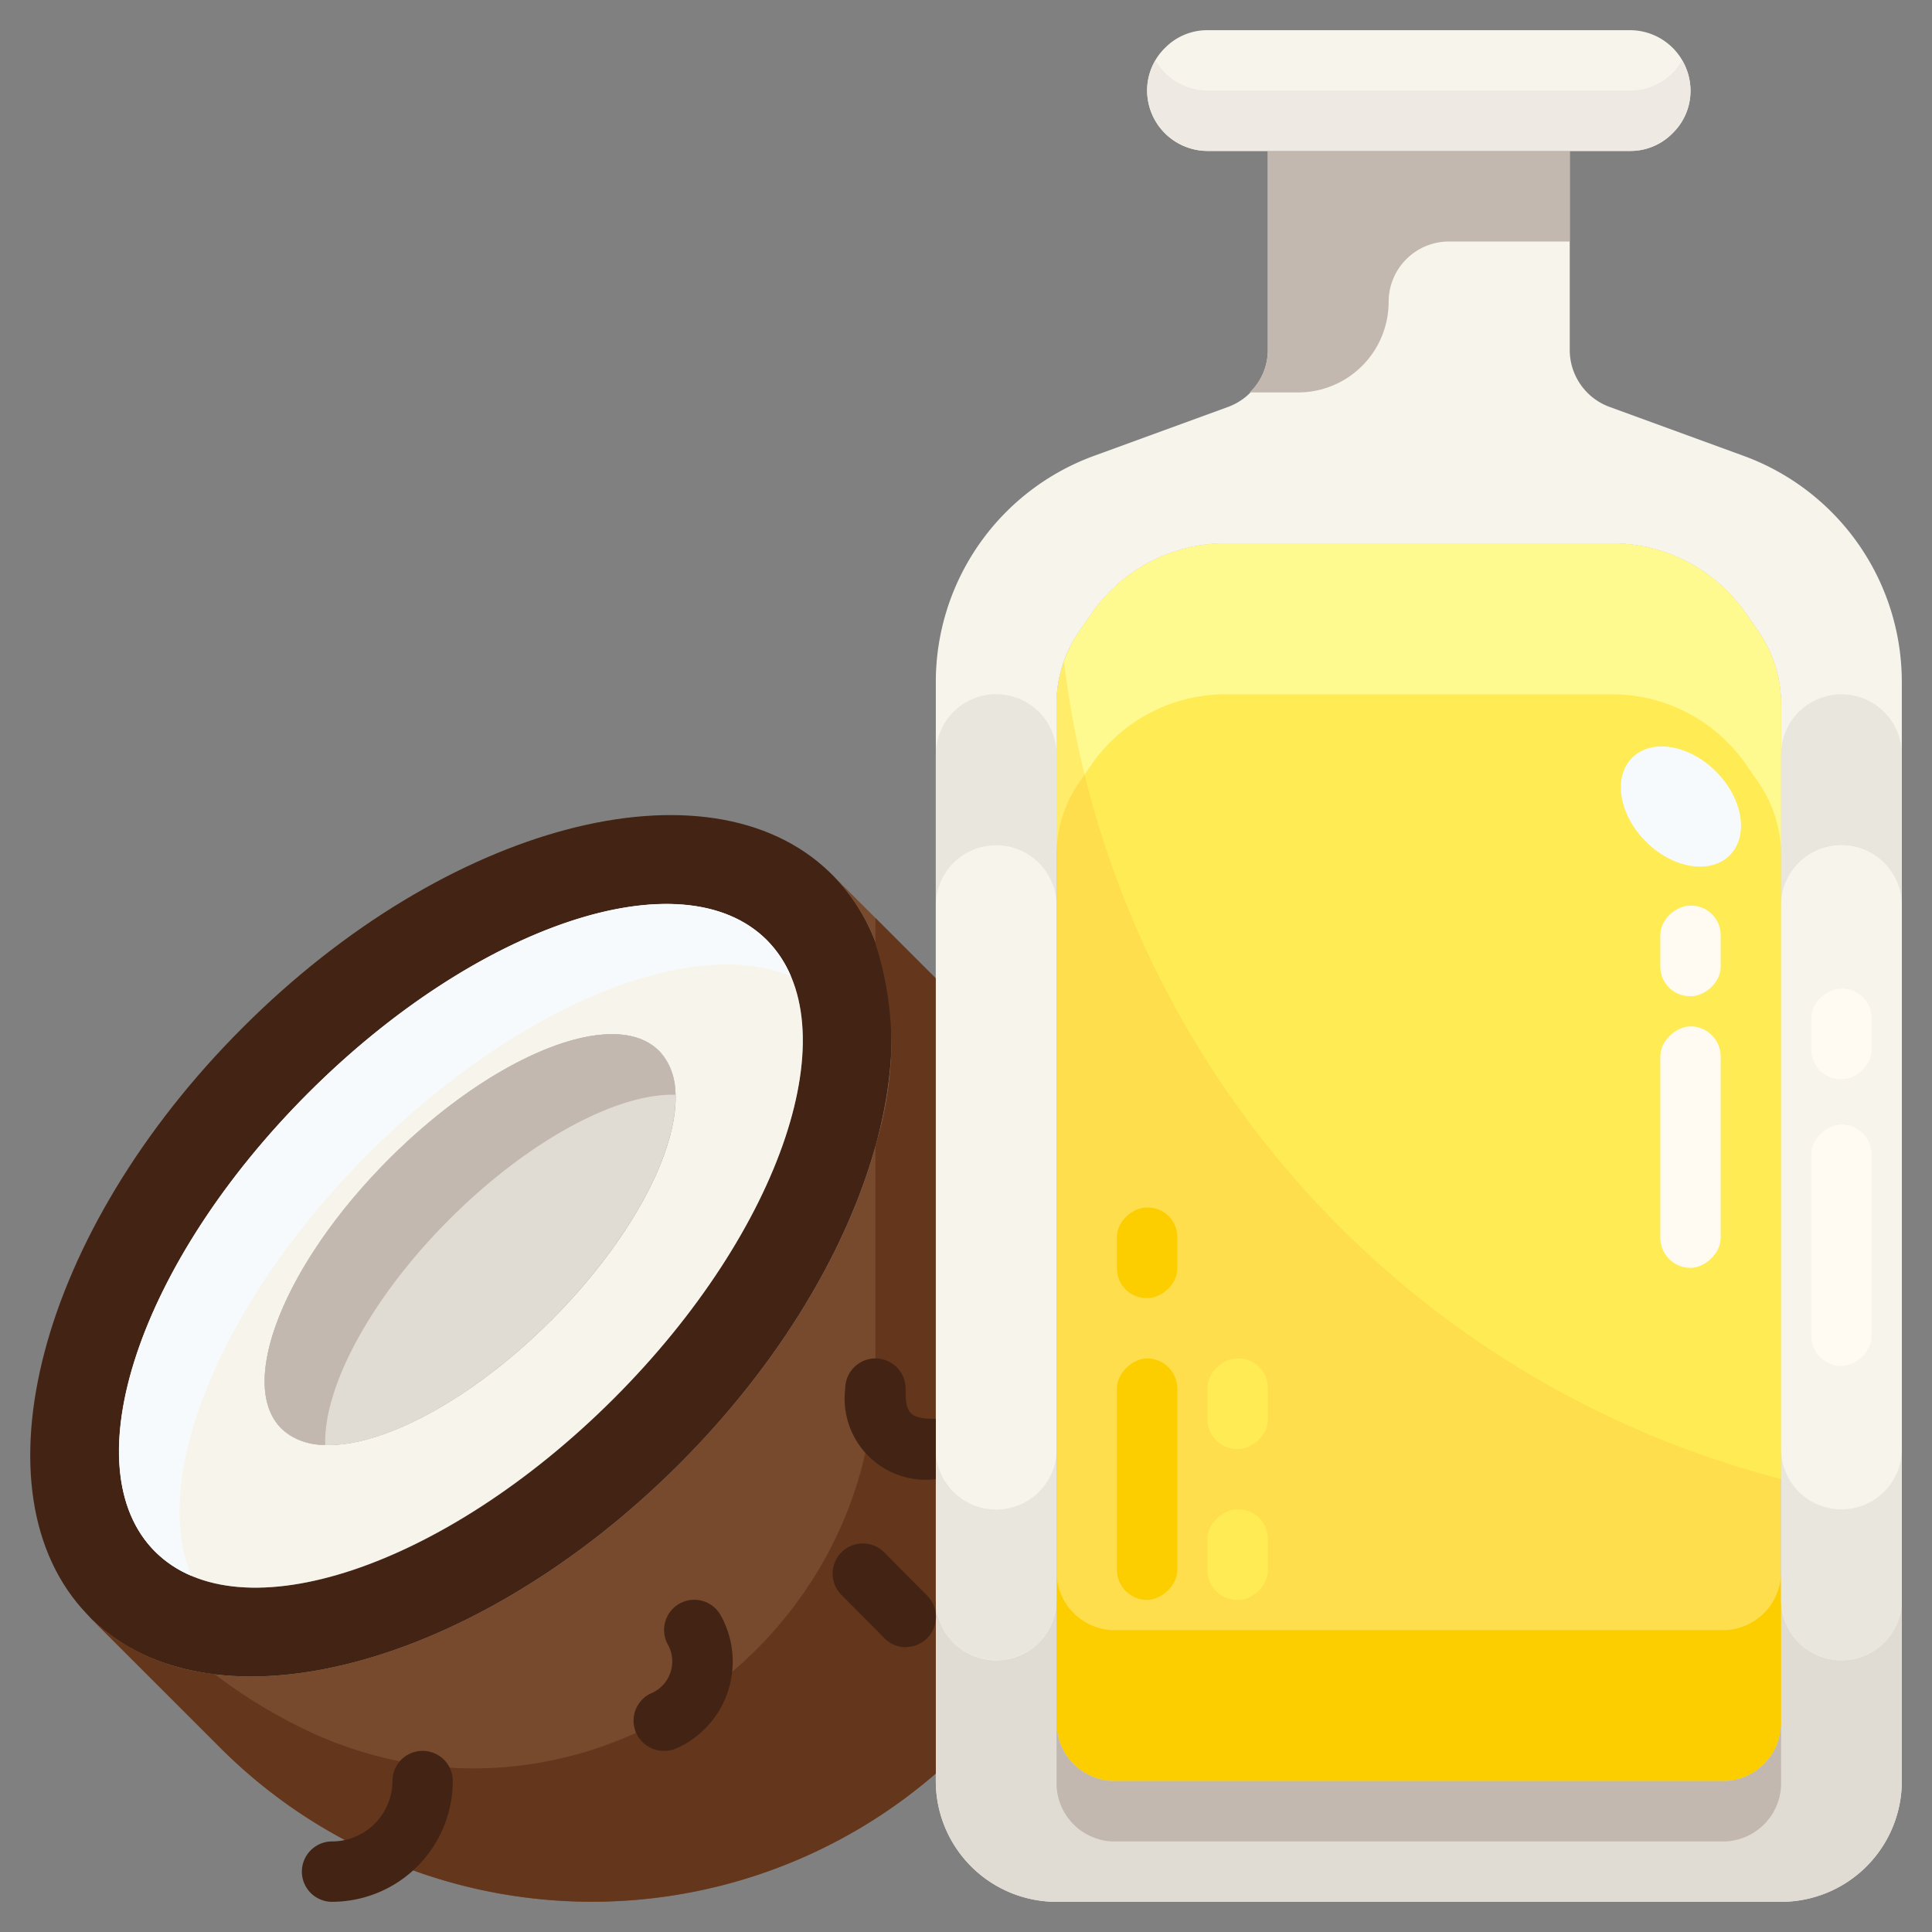 <svg height="512" viewBox="0 0 64 64" width="512" xmlns="http://www.w3.org/2000/svg"><rect x="0" y="0" width="64" height="64" fill="#808080" stroke="none"/><g id="_07-coconut_oil" data-name="07-coconut oil"><path d="m22.5 48.5c-6.75 6.75-15.43 9.03-19.46 5.14l-.14-.15c-3.89-4.03-1.62-12.7 5.14-19.45 6.74-6.75 15.41-9.03 19.44-5.15l.17.17c3.879 4.03 1.589 12.7-5.15 19.44zm-17.361 2.9c2.8 2.79 9.6.53 15.19-5.07s7.86-12.39 5.07-15.19-9.6-.53-15.19 5.07-7.86 12.39-5.07 15.19z" fill="#432414"/><path d="m11.989 61.24a17.281 17.281 0 0 1 -4.68-3.33l-4.27-4.27c4.03 3.89 12.71 1.61 19.46-5.14s9.03-15.41 5.15-19.44l3.351 3.35v26.34a17.381 17.381 0 0 1 -19.011 2.49z" fill="#77492d"/><path d="m21.829 34.81c1.48 1.48-.12 5.48-3.58 8.94s-7.45 5.05-8.93 3.57.12-5.48 3.57-8.93 7.46-5.06 8.94-3.58z" fill="#e0dbd3"/><path d="m25.4 31.14c2.79 2.8.53 9.6-5.07 15.19s-12.391 7.86-15.191 5.07-.53-9.6 5.07-15.19 12.391-7.86 15.191-5.07zm-7.15 12.61c3.46-3.46 5.06-7.46 3.58-8.94s-5.48.12-8.94 3.58-5.05 7.45-3.57 8.93 5.48-.12 8.929-3.57z" fill="#f7f4ec"/><path d="m40.54 18h12.92a5.4 5.4 0 0 1 4.43 2.4l.37.53a4.251 4.251 0 0 1 .74 2.4v33.67a1.933 1.933 0 0 1 -1.85 2h-20.3a1.933 1.933 0 0 1 -1.85-2v-33.67a4.251 4.251 0 0 1 .74-2.4l.37-.53a5.4 5.4 0 0 1 4.43-2.4z" fill="#ffde4d"/><path d="m58.26 20.93-.37-.53a5.4 5.4 0 0 0 -4.43-2.4h-12.921a5.4 5.4 0 0 0 -4.43 2.4l-.37.53a4.251 4.251 0 0 0 -.74 2.4v5a4.251 4.251 0 0 1 .74-2.4l.37-.53a5.4 5.4 0 0 1 4.43-2.4h12.921a5.4 5.4 0 0 1 4.43 2.4l.37.53a4.251 4.251 0 0 1 .74 2.4v-5a4.251 4.251 0 0 0 -.74-2.4z" fill="#ffec68"/><path d="m55.41 4.41a1.955 1.955 0 0 1 -1.41.59h-14a2.006 2.006 0 0 1 -2-2 1.955 1.955 0 0 1 .59-1.41 1.955 1.955 0 0 1 1.41-.59h14a2.006 2.006 0 0 1 2 2 1.955 1.955 0 0 1 -.59 1.41z" fill="#f7f4ec"/><path d="m63 22.6v36.4a4 4 0 0 1 -4 4h-24a4 4 0 0 1 -4-4v-36.4a7.976 7.976 0 0 1 5.27-7.51l4.411-1.61a2.008 2.008 0 0 0 1.319-1.88v-6.6h10v6.6a2.008 2.008 0 0 0 1.32 1.88l4.41 1.61a7.976 7.976 0 0 1 5.27 7.51zm-4 34.4v-33.67a4.251 4.251 0 0 0 -.74-2.4l-.37-.53a5.4 5.4 0 0 0 -4.43-2.4h-12.92a5.4 5.4 0 0 0 -4.431 2.4l-.37.53a4.251 4.251 0 0 0 -.74 2.4v33.67a1.933 1.933 0 0 0 1.85 2h20.3a1.933 1.933 0 0 0 1.851-2z" fill="#f7f4ec"/><path d="m61 55a2 2 0 0 1 -2-2v4a1.933 1.933 0 0 1 -1.85 2h-20.3a1.933 1.933 0 0 1 -1.85-2v-3.994a2 2 0 0 1 -4-.006v6a4 4 0 0 0 4 4h24a4 4 0 0 0 4-4v-6a2 2 0 0 1 -2 2z" fill="#e0dbd3"/><path d="m29 30.41v.848a10.877 10.877 0 0 1 0 6.692v7.177c0 9.687-10.07 16.345-18.826 12.2l-.184-.089a17.365 17.365 0 0 1 -2.89-1.786 6.932 6.932 0 0 1 -4.06-1.812l4.27 4.27a17.413 17.413 0 0 0 23.69.84v-26.34z" fill="#64371d"/><path d="m14.889 40.39c2.633-2.633 5.575-4.184 7.485-4.125a2.077 2.077 0 0 0 -.545-1.455c-1.48-1.48-5.48.12-8.94 3.58s-5.05 7.45-3.57 8.93a2.076 2.076 0 0 0 1.454.545c-.059-1.909 1.491-4.85 4.116-7.475z" fill="#c2b8af"/><path d="m12.209 38.21c4.905-4.91 10.741-7.254 13.991-5.869a3.784 3.784 0 0 0 -.8-1.2c-2.8-2.79-9.6-.53-15.19 5.07s-7.861 12.389-5.071 15.189a3.79 3.79 0 0 0 1.2.8c-1.384-3.249.961-9.085 5.87-13.99z" fill="#f7fafd"/><path d="m57.15 54h-20.3a1.933 1.933 0 0 1 -1.85-2v5a1.933 1.933 0 0 0 1.85 2h20.3a1.933 1.933 0 0 0 1.85-2v-5a1.933 1.933 0 0 1 -1.85 2z" fill="#fcce00"/><path d="m55.41 2.41a1.955 1.955 0 0 1 -1.41.59h-14a2 2 0 0 1 -1.721-1 1.954 1.954 0 0 0 -.279 1 2.006 2.006 0 0 0 2 2h14a1.955 1.955 0 0 0 1.41-.59 1.955 1.955 0 0 0 .59-1.41 1.978 1.978 0 0 0 -.279-1 1.938 1.938 0 0 1 -.311.41z" fill="#eeeae3"/><path d="m46 10a2 2 0 0 1 2-2h4v-3h-10v6.6a1.98 1.98 0 0 1 -.607 1.4h1.607a3 3 0 0 0 3-3z" fill="#c2b8af"/><path d="m57.89 25.4a5.4 5.4 0 0 0 -4.43-2.4h-12.921a5.4 5.4 0 0 0 -4.43 2.4l-.181.26a32.016 32.016 0 0 0 23.072 23.334v-20.664a4.251 4.251 0 0 0 -.74-2.4z" fill="#ffeb54"/><path d="m36.109 25.4a5.4 5.4 0 0 1 4.43-2.4h12.921a5.4 5.4 0 0 1 4.43 2.4l.37.53a4.251 4.251 0 0 1 .74 2.4v-5a4.251 4.251 0 0 0 -.74-2.4l-.37-.53a5.4 5.4 0 0 0 -4.43-2.4h-12.921a5.4 5.4 0 0 0 -4.43 2.4l-.37.53a4.23 4.23 0 0 0 -.492.992 31.9 31.9 0 0 0 .681 3.738z" fill="#fffa8f"/><path d="m36.849 61h20.3a1.933 1.933 0 0 0 1.851-2v-2a1.933 1.933 0 0 1 -1.85 2h-20.3a1.933 1.933 0 0 1 -1.85-2v2a1.933 1.933 0 0 0 1.849 2z" fill="#c2b8af"/><path d="m61 23a2 2 0 0 0 -2 2v5a2 2 0 0 1 4 0v-5a2 2 0 0 0 -2-2z" fill="#e9e6de"/><path d="m33 55a2 2 0 0 0 2-1.994v-5a2 2 0 0 1 -4-.006v5a2 2 0 0 0 2 2z" fill="#e9e6de"/><path d="m61 28a2 2 0 0 0 -2 2v18a2 2 0 0 0 4 0v-18a2 2 0 0 0 -2-2z" fill="#f7f4ec"/><path d="m61 50a2 2 0 0 1 -2-2v5a2 2 0 0 0 4 0v-5a2 2 0 0 1 -2 2z" fill="#e9e6de"/><path d="m33 50a2 2 0 0 0 2-1.994v-18.012a2 2 0 0 0 -4 .006v18a2 2 0 0 0 2 2z" fill="#f7f4ec"/><path d="m33 28a2 2 0 0 1 2 1.994v-5a2 2 0 0 0 -4 .006v5a2 2 0 0 1 2-2z" fill="#e9e6de"/><g fill="#432414"><path d="m30.01 54.57a1 1 0 0 1 -.71-.3l-1.44-1.449a1 1 0 0 1 1.419-1.409l1.44 1.449a1 1 0 0 1 -.709 1.7z"/><path d="m22 58a1 1 0 0 1 -.448-1.9 1.147 1.147 0 0 0 .552-1.658 1 1 0 1 1 1.79-.894 3.146 3.146 0 0 1 -1.447 4.352 1 1 0 0 1 -.447.1z"/><path d="m11 63a1 1 0 0 1 0-2 2.008 2.008 0 0 0 2-2 1 1 0 0 1 2 0 4.009 4.009 0 0 1 -4 4z"/></g><rect fill="#fffbf3" height="2" rx=".977" transform="matrix(0 -1 1 0 24.5 87.5)" width="3" x="54.5" y="30.5"/><rect fill="#fffbf3" height="2" rx="1" transform="matrix(0 -1 1 0 18 94)" width="8" x="52" y="37"/><rect fill="#fcce00" height="2" rx="1" transform="matrix(0 -1 1 0 -11 87)" width="8" x="34" y="48"/><rect fill="#fcce00" height="2" rx=".977" transform="matrix(0 -1 1 0 -3.5 79.5)" width="3" x="36.5" y="40.5"/><rect fill="#ffeb54" height="2" rx=".977" transform="matrix(0 -1 1 0 -10.5 92.5)" width="3" x="39.5" y="50.5"/><rect fill="#ffeb54" height="2" rx=".977" transform="matrix(0 -1 1 0 -5.5 87.5)" width="3" x="39.5" y="45.5"/><rect fill="#fffbf3" height="2" rx="1" transform="matrix(0 -1 1 0 19.75 102.25)" width="8" x="57" y="40.25"/><rect fill="#fffbf3" height="2" rx=".977" transform="matrix(0 -1 1 0 26.75 95.25)" width="3" x="59.5" y="33.25"/><ellipse cx="55.684" cy="26.695" fill="#f7fafd" rx="1.642" ry="2.286" transform="matrix(.707 -.707 .707 .707 -2.559 47.213)"/><path d="m30 46a1 1 0 0 0 -2 0 2.689 2.689 0 0 0 3 3v-2c-.9 0-1-.2-1-1z" fill="#432414"/></g></svg>